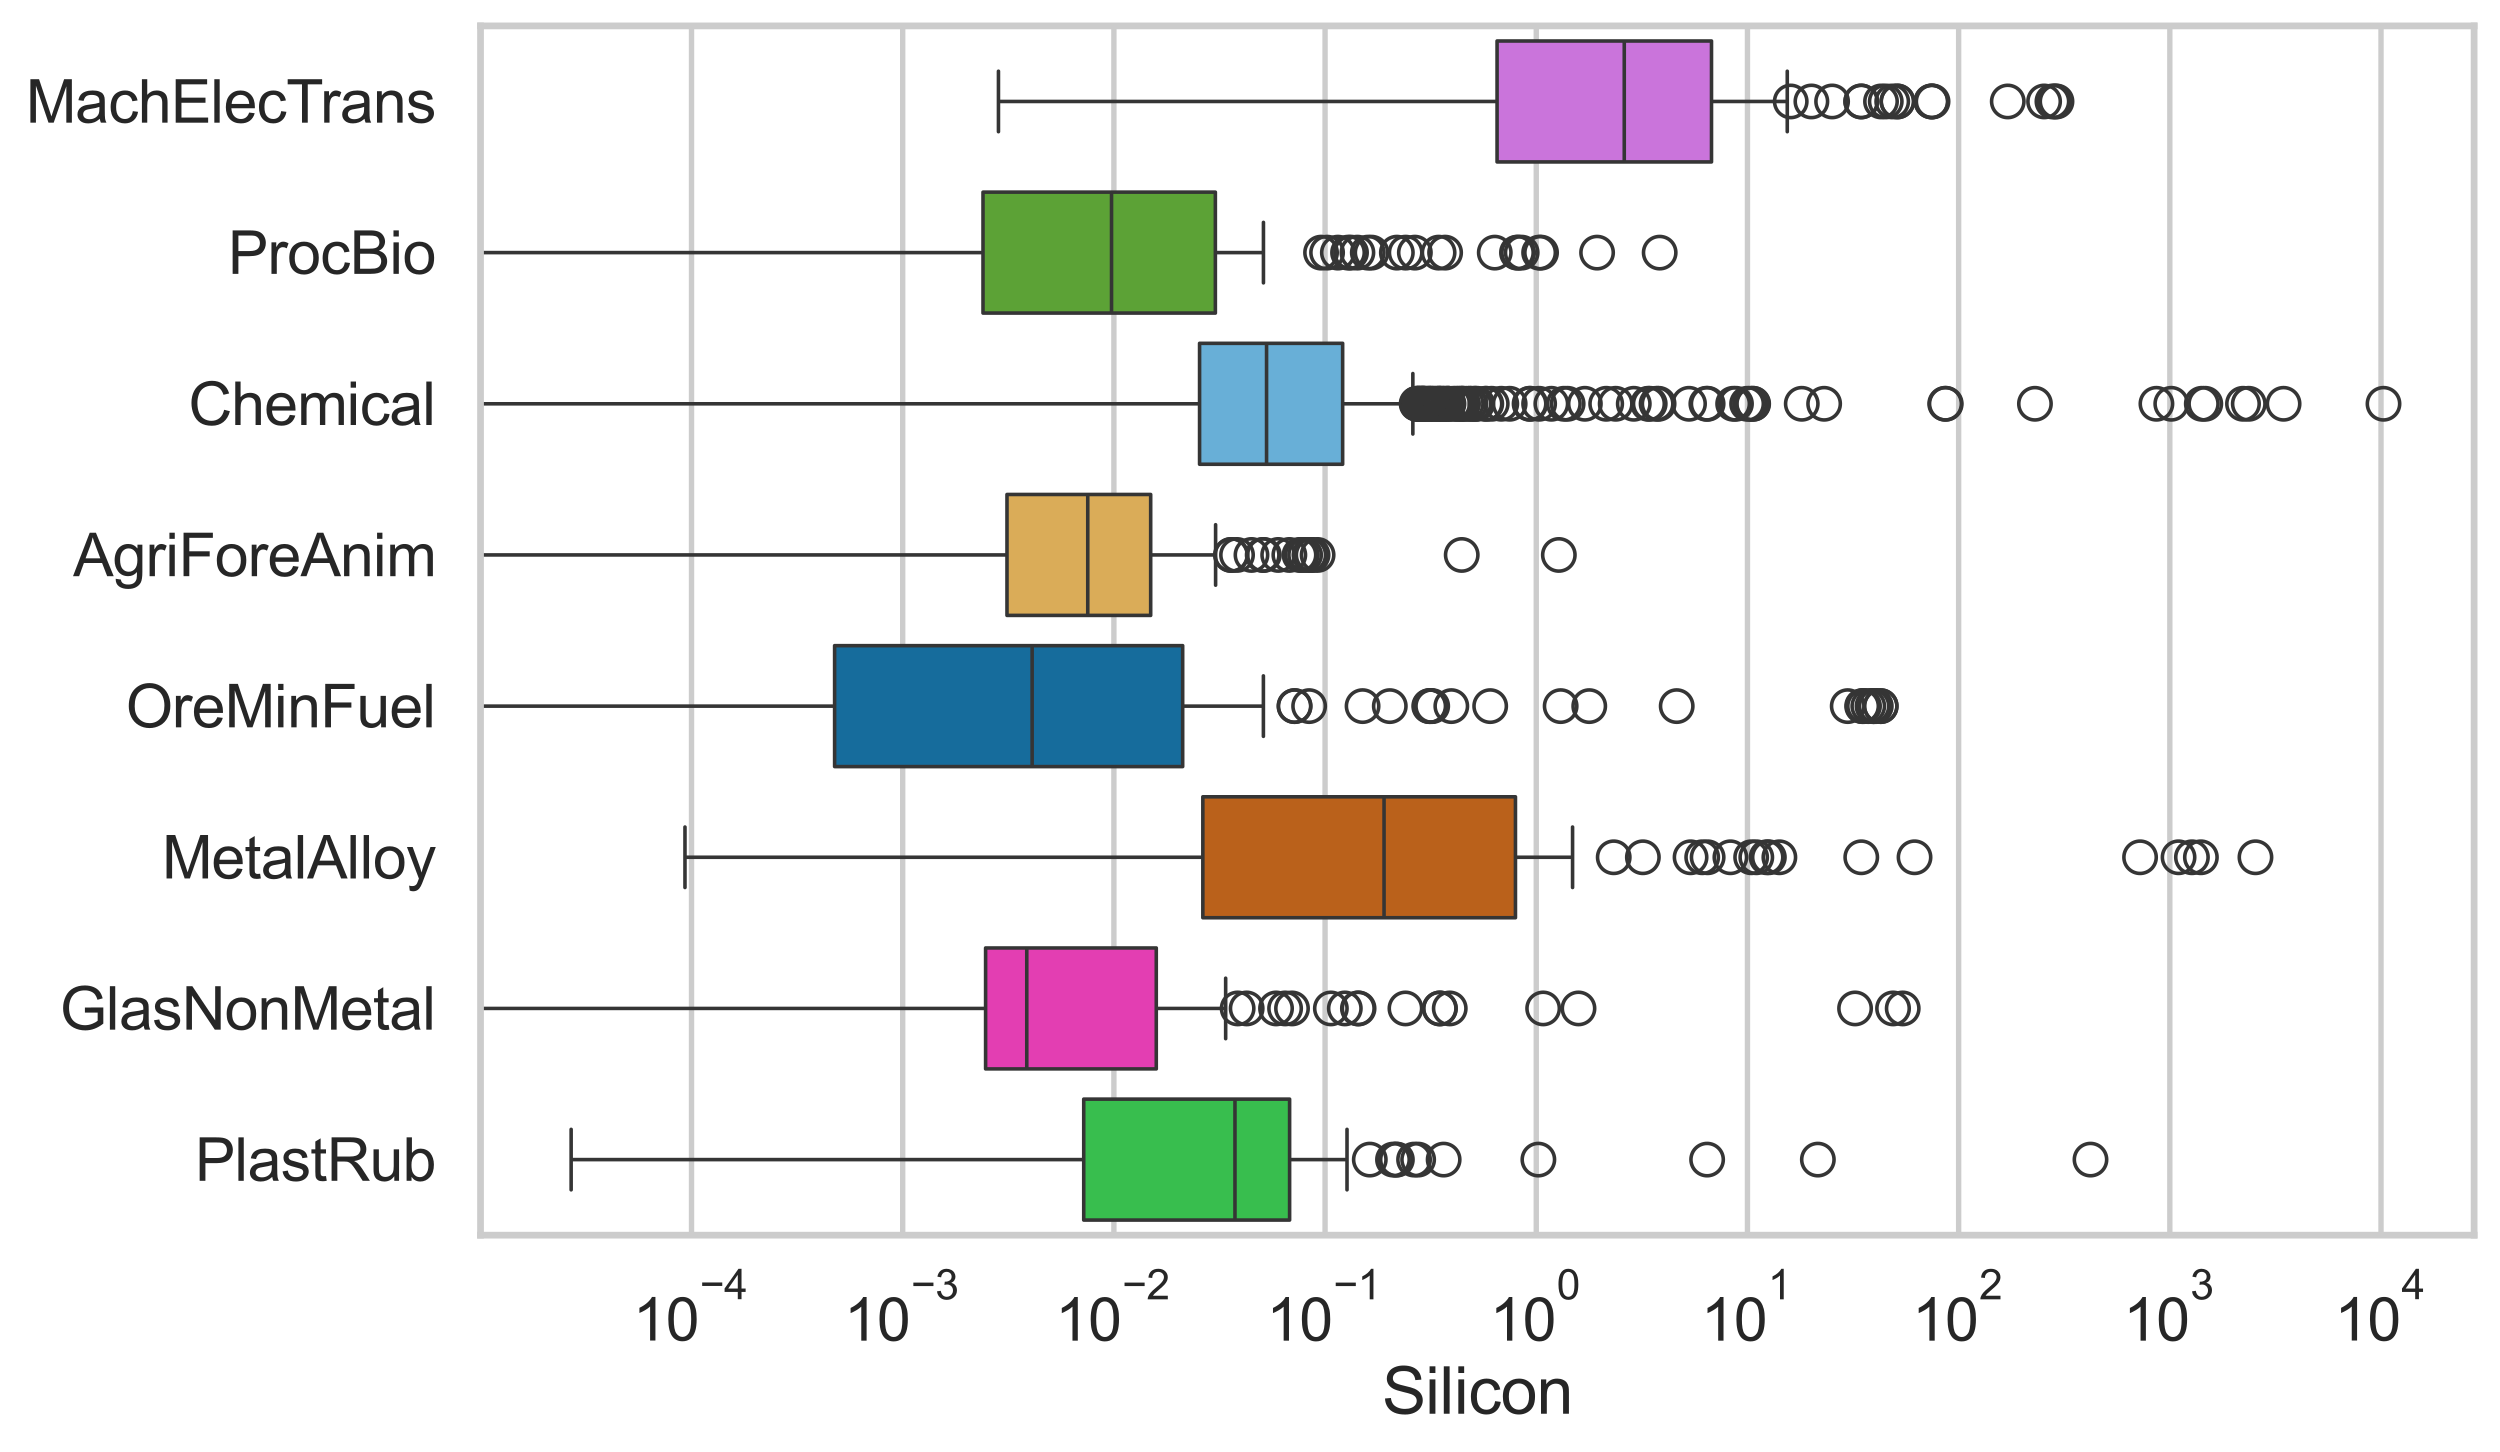 <?xml version="1.0" encoding="utf-8" standalone="no"?>
<!DOCTYPE svg PUBLIC "-//W3C//DTD SVG 1.1//EN"
  "http://www.w3.org/Graphics/SVG/1.1/DTD/svg11.dtd">
<svg xmlns:xlink="http://www.w3.org/1999/xlink" width="695.577pt" height="404.121pt" viewBox="0 0 695.577 404.121" xmlns="http://www.w3.org/2000/svg" version="1.1">
 <defs>
  <style type="text/css">*{stroke-linejoin: round; stroke-linecap: butt}</style>
 </defs>
 <g id="figure_1">
  <g id="patch_1">
   <path d="M 0 404.121 
L 695.577 404.121 
L 695.577 0 
L 0 0 
z
" style="fill: #ffffff"/>
  </g>
  <g id="axes_1">
   <g id="patch_2">
    <path d="M 133.697 343.665 
L 688.377 343.665 
L 688.377 7.2 
L 133.697 7.2 
z
" style="fill: #ffffff"/>
   </g>
   <g id="matplotlib.axis_1">
    <g id="xtick_1">
     <g id="line2d_1">
      <path d="M 192.402 343.665 
L 192.402 7.2 
" clip-path="url(#p120f0a1844)" style="fill: none; stroke: #cccccc; stroke-width: 1.5; stroke-linecap: round"/>
     </g>
     <g id="text_1">
      <!-- $\mathdefault{10^{-4}}$ -->
      <g style="fill: #262626" transform="translate(176.067 373.015) scale(0.165 -0.165)">
       <defs>
        <path id="ArialMT-31" d="M 2384 0 
L 1822 0 
L 1822 3584 
Q 1619 3391 1289 3197 
Q 959 3003 697 2906 
L 697 3450 
Q 1169 3672 1522 3987 
Q 1875 4303 2022 4600 
L 2384 4600 
L 2384 0 
z
" transform="scale(0.016)"/>
        <path id="ArialMT-30" d="M 266 2259 
Q 266 3072 433 3567 
Q 600 4063 929 4331 
Q 1259 4600 1759 4600 
Q 2128 4600 2406 4451 
Q 2684 4303 2865 4023 
Q 3047 3744 3150 3342 
Q 3253 2941 3253 2259 
Q 3253 1453 3087 958 
Q 2922 463 2592 192 
Q 2263 -78 1759 -78 
Q 1097 -78 719 397 
Q 266 969 266 2259 
z
M 844 2259 
Q 844 1131 1108 757 
Q 1372 384 1759 384 
Q 2147 384 2411 759 
Q 2675 1134 2675 2259 
Q 2675 3391 2411 3762 
Q 2147 4134 1753 4134 
Q 1366 4134 1134 3806 
Q 844 3388 844 2259 
z
" transform="scale(0.016)"/>
        <path id="ArialMT-2212" d="M 3381 1997 
L 356 1997 
L 356 2522 
L 3381 2522 
L 3381 1997 
z
" transform="scale(0.016)"/>
        <path id="ArialMT-34" d="M 2069 0 
L 2069 1097 
L 81 1097 
L 81 1613 
L 2172 4581 
L 2631 4581 
L 2631 1613 
L 3250 1613 
L 3250 1097 
L 2631 1097 
L 2631 0 
L 2069 0 
z
M 2069 1613 
L 2069 3678 
L 634 1613 
L 2069 1613 
z
" transform="scale(0.016)"/>
       </defs>
       <use xlink:href="#ArialMT-31" transform="translate(0 0.202)"/>
       <use xlink:href="#ArialMT-30" transform="translate(55.615 0.202)"/>
       <use xlink:href="#ArialMT-2212" transform="translate(112.973 69.895) scale(0.7)"/>
       <use xlink:href="#ArialMT-34" transform="translate(153.852 69.895) scale(0.7)"/>
      </g>
     </g>
    </g>
    <g id="xtick_2">
     <g id="line2d_2">
      <path d="M 251.16 343.665 
L 251.16 7.2 
" clip-path="url(#p120f0a1844)" style="fill: none; stroke: #cccccc; stroke-width: 1.5; stroke-linecap: round"/>
     </g>
     <g id="text_2">
      <!-- $\mathdefault{10^{-3}}$ -->
      <g style="fill: #262626" transform="translate(234.825 373.18) scale(0.165 -0.165)">
       <defs>
        <path id="ArialMT-33" d="M 269 1209 
L 831 1284 
Q 928 806 1161 595 
Q 1394 384 1728 384 
Q 2125 384 2398 659 
Q 2672 934 2672 1341 
Q 2672 1728 2419 1979 
Q 2166 2231 1775 2231 
Q 1616 2231 1378 2169 
L 1441 2663 
Q 1497 2656 1531 2656 
Q 1891 2656 2178 2843 
Q 2466 3031 2466 3422 
Q 2466 3731 2256 3934 
Q 2047 4138 1716 4138 
Q 1388 4138 1169 3931 
Q 950 3725 888 3313 
L 325 3413 
Q 428 3978 793 4289 
Q 1159 4600 1703 4600 
Q 2078 4600 2393 4439 
Q 2709 4278 2876 4000 
Q 3044 3722 3044 3409 
Q 3044 3113 2884 2869 
Q 2725 2625 2413 2481 
Q 2819 2388 3044 2092 
Q 3269 1797 3269 1353 
Q 3269 753 2831 336 
Q 2394 -81 1725 -81 
Q 1122 -81 723 278 
Q 325 638 269 1209 
z
" transform="scale(0.016)"/>
       </defs>
       <use xlink:href="#ArialMT-31" transform="translate(0 0.994)"/>
       <use xlink:href="#ArialMT-30" transform="translate(55.615 0.994)"/>
       <use xlink:href="#ArialMT-2212" transform="translate(112.973 70.688) scale(0.7)"/>
       <use xlink:href="#ArialMT-33" transform="translate(153.852 70.688) scale(0.7)"/>
      </g>
     </g>
    </g>
    <g id="xtick_3">
     <g id="line2d_3">
      <path d="M 309.919 343.665 
L 309.919 7.2 
" clip-path="url(#p120f0a1844)" style="fill: none; stroke: #cccccc; stroke-width: 1.5; stroke-linecap: round"/>
     </g>
     <g id="text_3">
      <!-- $\mathdefault{10^{-2}}$ -->
      <g style="fill: #262626" transform="translate(293.584 373.18) scale(0.165 -0.165)">
       <defs>
        <path id="ArialMT-32" d="M 3222 541 
L 3222 0 
L 194 0 
Q 188 203 259 391 
Q 375 700 629 1000 
Q 884 1300 1366 1694 
Q 2113 2306 2375 2664 
Q 2638 3022 2638 3341 
Q 2638 3675 2398 3904 
Q 2159 4134 1775 4134 
Q 1369 4134 1125 3890 
Q 881 3647 878 3216 
L 300 3275 
Q 359 3922 746 4261 
Q 1134 4600 1788 4600 
Q 2447 4600 2831 4234 
Q 3216 3869 3216 3328 
Q 3216 3053 3103 2787 
Q 2991 2522 2730 2228 
Q 2469 1934 1863 1422 
Q 1356 997 1212 845 
Q 1069 694 975 541 
L 3222 541 
z
" transform="scale(0.016)"/>
       </defs>
       <use xlink:href="#ArialMT-31" transform="translate(0 0.994)"/>
       <use xlink:href="#ArialMT-30" transform="translate(55.615 0.994)"/>
       <use xlink:href="#ArialMT-2212" transform="translate(112.973 70.688) scale(0.7)"/>
       <use xlink:href="#ArialMT-32" transform="translate(153.852 70.688) scale(0.7)"/>
      </g>
     </g>
    </g>
    <g id="xtick_4">
     <g id="line2d_4">
      <path d="M 368.677 343.665 
L 368.677 7.2 
" clip-path="url(#p120f0a1844)" style="fill: none; stroke: #cccccc; stroke-width: 1.5; stroke-linecap: round"/>
     </g>
     <g id="text_4">
      <!-- $\mathdefault{10^{-1}}$ -->
      <g style="fill: #262626" transform="translate(352.342 373.18) scale(0.165 -0.165)">
       <use xlink:href="#ArialMT-31" transform="translate(0 0.994)"/>
       <use xlink:href="#ArialMT-30" transform="translate(55.615 0.994)"/>
       <use xlink:href="#ArialMT-2212" transform="translate(112.973 70.688) scale(0.7)"/>
       <use xlink:href="#ArialMT-31" transform="translate(153.852 70.688) scale(0.7)"/>
      </g>
     </g>
    </g>
    <g id="xtick_5">
     <g id="line2d_5">
      <path d="M 427.436 343.665 
L 427.436 7.2 
" clip-path="url(#p120f0a1844)" style="fill: none; stroke: #cccccc; stroke-width: 1.5; stroke-linecap: round"/>
     </g>
     <g id="text_5">
      <!-- $\mathdefault{10^{0}}$ -->
      <g style="fill: #262626" transform="translate(414.484 373.18) scale(0.165 -0.165)">
       <use xlink:href="#ArialMT-31" transform="translate(0 0.994)"/>
       <use xlink:href="#ArialMT-30" transform="translate(55.615 0.994)"/>
       <use xlink:href="#ArialMT-30" transform="translate(112.973 70.688) scale(0.7)"/>
      </g>
     </g>
    </g>
    <g id="xtick_6">
     <g id="line2d_6">
      <path d="M 486.195 343.665 
L 486.195 7.2 
" clip-path="url(#p120f0a1844)" style="fill: none; stroke: #cccccc; stroke-width: 1.5; stroke-linecap: round"/>
     </g>
     <g id="text_6">
      <!-- $\mathdefault{10^{1}}$ -->
      <g style="fill: #262626" transform="translate(473.242 373.18) scale(0.165 -0.165)">
       <use xlink:href="#ArialMT-31" transform="translate(0 0.994)"/>
       <use xlink:href="#ArialMT-30" transform="translate(55.615 0.994)"/>
       <use xlink:href="#ArialMT-31" transform="translate(112.973 70.688) scale(0.7)"/>
      </g>
     </g>
    </g>
    <g id="xtick_7">
     <g id="line2d_7">
      <path d="M 544.953 343.665 
L 544.953 7.2 
" clip-path="url(#p120f0a1844)" style="fill: none; stroke: #cccccc; stroke-width: 1.5; stroke-linecap: round"/>
     </g>
     <g id="text_7">
      <!-- $\mathdefault{10^{2}}$ -->
      <g style="fill: #262626" transform="translate(532.001 373.18) scale(0.165 -0.165)">
       <use xlink:href="#ArialMT-31" transform="translate(0 0.994)"/>
       <use xlink:href="#ArialMT-30" transform="translate(55.615 0.994)"/>
       <use xlink:href="#ArialMT-32" transform="translate(112.973 70.688) scale(0.7)"/>
      </g>
     </g>
    </g>
    <g id="xtick_8">
     <g id="line2d_8">
      <path d="M 603.712 343.665 
L 603.712 7.2 
" clip-path="url(#p120f0a1844)" style="fill: none; stroke: #cccccc; stroke-width: 1.5; stroke-linecap: round"/>
     </g>
     <g id="text_8">
      <!-- $\mathdefault{10^{3}}$ -->
      <g style="fill: #262626" transform="translate(590.759 373.18) scale(0.165 -0.165)">
       <use xlink:href="#ArialMT-31" transform="translate(0 0.994)"/>
       <use xlink:href="#ArialMT-30" transform="translate(55.615 0.994)"/>
       <use xlink:href="#ArialMT-33" transform="translate(112.973 70.688) scale(0.7)"/>
      </g>
     </g>
    </g>
    <g id="xtick_9">
     <g id="line2d_9">
      <path d="M 662.47 343.665 
L 662.47 7.2 
" clip-path="url(#p120f0a1844)" style="fill: none; stroke: #cccccc; stroke-width: 1.5; stroke-linecap: round"/>
     </g>
     <g id="text_9">
      <!-- $\mathdefault{10^{4}}$ -->
      <g style="fill: #262626" transform="translate(649.518 373.015) scale(0.165 -0.165)">
       <use xlink:href="#ArialMT-31" transform="translate(0 0.202)"/>
       <use xlink:href="#ArialMT-30" transform="translate(55.615 0.202)"/>
       <use xlink:href="#ArialMT-34" transform="translate(112.973 69.895) scale(0.7)"/>
      </g>
     </g>
    </g>
    <g id="xtick_10"/>
    <g id="xtick_11"/>
    <g id="xtick_12"/>
    <g id="xtick_13"/>
    <g id="xtick_14"/>
    <g id="xtick_15"/>
    <g id="xtick_16"/>
    <g id="xtick_17"/>
    <g id="xtick_18"/>
    <g id="xtick_19"/>
    <g id="xtick_20"/>
    <g id="xtick_21"/>
    <g id="xtick_22"/>
    <g id="xtick_23"/>
    <g id="xtick_24"/>
    <g id="xtick_25"/>
    <g id="xtick_26"/>
    <g id="xtick_27"/>
    <g id="xtick_28"/>
    <g id="xtick_29"/>
    <g id="xtick_30"/>
    <g id="xtick_31"/>
    <g id="xtick_32"/>
    <g id="xtick_33"/>
    <g id="xtick_34"/>
    <g id="xtick_35"/>
    <g id="xtick_36"/>
    <g id="xtick_37"/>
    <g id="xtick_38"/>
    <g id="xtick_39"/>
    <g id="xtick_40"/>
    <g id="xtick_41"/>
    <g id="xtick_42"/>
    <g id="xtick_43"/>
    <g id="xtick_44"/>
    <g id="xtick_45"/>
    <g id="xtick_46"/>
    <g id="xtick_47"/>
    <g id="xtick_48"/>
    <g id="xtick_49"/>
    <g id="xtick_50"/>
    <g id="xtick_51"/>
    <g id="xtick_52"/>
    <g id="xtick_53"/>
    <g id="xtick_54"/>
    <g id="xtick_55"/>
    <g id="xtick_56"/>
    <g id="xtick_57"/>
    <g id="xtick_58"/>
    <g id="xtick_59"/>
    <g id="xtick_60"/>
    <g id="xtick_61"/>
    <g id="xtick_62"/>
    <g id="xtick_63"/>
    <g id="xtick_64"/>
    <g id="xtick_65"/>
    <g id="xtick_66"/>
    <g id="xtick_67"/>
    <g id="xtick_68"/>
    <g id="xtick_69"/>
    <g id="xtick_70"/>
    <g id="xtick_71"/>
    <g id="xtick_72"/>
    <g id="xtick_73"/>
    <g id="xtick_74"/>
    <g id="xtick_75"/>
    <g id="xtick_76"/>
    <g id="xtick_77"/>
    <g id="xtick_78"/>
    <g id="xtick_79"/>
    <g id="xtick_80"/>
    <g id="xtick_81"/>
    <g id="xtick_82"/>
    <g id="text_10">
     <!-- Silicon -->
     <g style="fill: #262626" transform="translate(384.525 393.344) scale(0.18 -0.18)">
      <defs>
       <path id="ArialMT-53" d="M 288 1472 
L 859 1522 
Q 900 1178 1048 958 
Q 1197 738 1509 602 
Q 1822 466 2213 466 
Q 2559 466 2825 569 
Q 3091 672 3220 851 
Q 3350 1031 3350 1244 
Q 3350 1459 3225 1620 
Q 3100 1781 2813 1891 
Q 2628 1963 1997 2114 
Q 1366 2266 1113 2400 
Q 784 2572 623 2826 
Q 463 3081 463 3397 
Q 463 3744 659 4045 
Q 856 4347 1234 4503 
Q 1613 4659 2075 4659 
Q 2584 4659 2973 4495 
Q 3363 4331 3572 4012 
Q 3781 3694 3797 3291 
L 3216 3247 
Q 3169 3681 2898 3903 
Q 2628 4125 2100 4125 
Q 1550 4125 1298 3923 
Q 1047 3722 1047 3438 
Q 1047 3191 1225 3031 
Q 1400 2872 2139 2705 
Q 2878 2538 3153 2413 
Q 3553 2228 3743 1945 
Q 3934 1663 3934 1294 
Q 3934 928 3725 604 
Q 3516 281 3123 101 
Q 2731 -78 2241 -78 
Q 1619 -78 1198 103 
Q 778 284 539 648 
Q 300 1013 288 1472 
z
" transform="scale(0.016)"/>
       <path id="ArialMT-69" d="M 425 3934 
L 425 4581 
L 988 4581 
L 988 3934 
L 425 3934 
z
M 425 0 
L 425 3319 
L 988 3319 
L 988 0 
L 425 0 
z
" transform="scale(0.016)"/>
       <path id="ArialMT-6c" d="M 409 0 
L 409 4581 
L 972 4581 
L 972 0 
L 409 0 
z
" transform="scale(0.016)"/>
       <path id="ArialMT-63" d="M 2588 1216 
L 3141 1144 
Q 3050 572 2676 248 
Q 2303 -75 1759 -75 
Q 1078 -75 664 370 
Q 250 816 250 1647 
Q 250 2184 428 2587 
Q 606 2991 970 3192 
Q 1334 3394 1763 3394 
Q 2303 3394 2647 3120 
Q 2991 2847 3088 2344 
L 2541 2259 
Q 2463 2594 2264 2762 
Q 2066 2931 1784 2931 
Q 1359 2931 1093 2626 
Q 828 2322 828 1663 
Q 828 994 1084 691 
Q 1341 388 1753 388 
Q 2084 388 2306 591 
Q 2528 794 2588 1216 
z
" transform="scale(0.016)"/>
       <path id="ArialMT-6f" d="M 213 1659 
Q 213 2581 725 3025 
Q 1153 3394 1769 3394 
Q 2453 3394 2887 2945 
Q 3322 2497 3322 1706 
Q 3322 1066 3130 698 
Q 2938 331 2570 128 
Q 2203 -75 1769 -75 
Q 1072 -75 642 372 
Q 213 819 213 1659 
z
M 791 1659 
Q 791 1022 1069 705 
Q 1347 388 1769 388 
Q 2188 388 2466 706 
Q 2744 1025 2744 1678 
Q 2744 2294 2464 2611 
Q 2184 2928 1769 2928 
Q 1347 2928 1069 2612 
Q 791 2297 791 1659 
z
" transform="scale(0.016)"/>
       <path id="ArialMT-6e" d="M 422 0 
L 422 3319 
L 928 3319 
L 928 2847 
Q 1294 3394 1984 3394 
Q 2284 3394 2536 3286 
Q 2788 3178 2913 3003 
Q 3038 2828 3088 2588 
Q 3119 2431 3119 2041 
L 3119 0 
L 2556 0 
L 2556 2019 
Q 2556 2363 2490 2533 
Q 2425 2703 2258 2804 
Q 2091 2906 1866 2906 
Q 1506 2906 1245 2678 
Q 984 2450 984 1813 
L 984 0 
L 422 0 
z
" transform="scale(0.016)"/>
      </defs>
      <use xlink:href="#ArialMT-53"/>
      <use xlink:href="#ArialMT-69" transform="translate(66.699 0)"/>
      <use xlink:href="#ArialMT-6c" transform="translate(88.916 0)"/>
      <use xlink:href="#ArialMT-69" transform="translate(111.133 0)"/>
      <use xlink:href="#ArialMT-63" transform="translate(133.35 0)"/>
      <use xlink:href="#ArialMT-6f" transform="translate(183.35 0)"/>
      <use xlink:href="#ArialMT-6e" transform="translate(238.965 0)"/>
     </g>
    </g>
   </g>
   <g id="matplotlib.axis_2">
    <g id="ytick_1">
     <g id="text_11">
      <!-- MachElecTrans -->
      <g style="fill: #262626" transform="translate(7.2 34.134) scale(0.165 -0.165)">
       <defs>
        <path id="ArialMT-4d" d="M 475 0 
L 475 4581 
L 1388 4581 
L 2472 1338 
Q 2622 884 2691 659 
Q 2769 909 2934 1394 
L 4031 4581 
L 4847 4581 
L 4847 0 
L 4263 0 
L 4263 3834 
L 2931 0 
L 2384 0 
L 1059 3900 
L 1059 0 
L 475 0 
z
" transform="scale(0.016)"/>
        <path id="ArialMT-61" d="M 2588 409 
Q 2275 144 1986 34 
Q 1697 -75 1366 -75 
Q 819 -75 525 192 
Q 231 459 231 875 
Q 231 1119 342 1320 
Q 453 1522 633 1644 
Q 813 1766 1038 1828 
Q 1203 1872 1538 1913 
Q 2219 1994 2541 2106 
Q 2544 2222 2544 2253 
Q 2544 2597 2384 2738 
Q 2169 2928 1744 2928 
Q 1347 2928 1158 2789 
Q 969 2650 878 2297 
L 328 2372 
Q 403 2725 575 2942 
Q 747 3159 1072 3276 
Q 1397 3394 1825 3394 
Q 2250 3394 2515 3294 
Q 2781 3194 2906 3042 
Q 3031 2891 3081 2659 
Q 3109 2516 3109 2141 
L 3109 1391 
Q 3109 606 3145 398 
Q 3181 191 3288 0 
L 2700 0 
Q 2613 175 2588 409 
z
M 2541 1666 
Q 2234 1541 1622 1453 
Q 1275 1403 1131 1340 
Q 988 1278 909 1158 
Q 831 1038 831 891 
Q 831 666 1001 516 
Q 1172 366 1500 366 
Q 1825 366 2078 508 
Q 2331 650 2450 897 
Q 2541 1088 2541 1459 
L 2541 1666 
z
" transform="scale(0.016)"/>
        <path id="ArialMT-68" d="M 422 0 
L 422 4581 
L 984 4581 
L 984 2938 
Q 1378 3394 1978 3394 
Q 2347 3394 2619 3248 
Q 2891 3103 3008 2847 
Q 3125 2591 3125 2103 
L 3125 0 
L 2563 0 
L 2563 2103 
Q 2563 2525 2380 2717 
Q 2197 2909 1863 2909 
Q 1613 2909 1392 2779 
Q 1172 2650 1078 2428 
Q 984 2206 984 1816 
L 984 0 
L 422 0 
z
" transform="scale(0.016)"/>
        <path id="ArialMT-45" d="M 506 0 
L 506 4581 
L 3819 4581 
L 3819 4041 
L 1113 4041 
L 1113 2638 
L 3647 2638 
L 3647 2100 
L 1113 2100 
L 1113 541 
L 3925 541 
L 3925 0 
L 506 0 
z
" transform="scale(0.016)"/>
        <path id="ArialMT-65" d="M 2694 1069 
L 3275 997 
Q 3138 488 2766 206 
Q 2394 -75 1816 -75 
Q 1088 -75 661 373 
Q 234 822 234 1631 
Q 234 2469 665 2931 
Q 1097 3394 1784 3394 
Q 2450 3394 2872 2941 
Q 3294 2488 3294 1666 
Q 3294 1616 3291 1516 
L 816 1516 
Q 847 969 1125 678 
Q 1403 388 1819 388 
Q 2128 388 2347 550 
Q 2566 713 2694 1069 
z
M 847 1978 
L 2700 1978 
Q 2663 2397 2488 2606 
Q 2219 2931 1791 2931 
Q 1403 2931 1139 2672 
Q 875 2413 847 1978 
z
" transform="scale(0.016)"/>
        <path id="ArialMT-54" d="M 1659 0 
L 1659 4041 
L 150 4041 
L 150 4581 
L 3781 4581 
L 3781 4041 
L 2266 4041 
L 2266 0 
L 1659 0 
z
" transform="scale(0.016)"/>
        <path id="ArialMT-72" d="M 416 0 
L 416 3319 
L 922 3319 
L 922 2816 
Q 1116 3169 1280 3281 
Q 1444 3394 1641 3394 
Q 1925 3394 2219 3213 
L 2025 2691 
Q 1819 2813 1613 2813 
Q 1428 2813 1281 2702 
Q 1134 2591 1072 2394 
Q 978 2094 978 1738 
L 978 0 
L 416 0 
z
" transform="scale(0.016)"/>
        <path id="ArialMT-73" d="M 197 991 
L 753 1078 
Q 800 744 1014 566 
Q 1228 388 1613 388 
Q 2000 388 2187 545 
Q 2375 703 2375 916 
Q 2375 1106 2209 1216 
Q 2094 1291 1634 1406 
Q 1016 1563 777 1677 
Q 538 1791 414 1992 
Q 291 2194 291 2438 
Q 291 2659 392 2848 
Q 494 3038 669 3163 
Q 800 3259 1026 3326 
Q 1253 3394 1513 3394 
Q 1903 3394 2198 3281 
Q 2494 3169 2634 2976 
Q 2775 2784 2828 2463 
L 2278 2388 
Q 2241 2644 2061 2787 
Q 1881 2931 1553 2931 
Q 1166 2931 1000 2803 
Q 834 2675 834 2503 
Q 834 2394 903 2306 
Q 972 2216 1119 2156 
Q 1203 2125 1616 2013 
Q 2213 1853 2448 1751 
Q 2684 1650 2818 1456 
Q 2953 1263 2953 975 
Q 2953 694 2789 445 
Q 2625 197 2315 61 
Q 2006 -75 1616 -75 
Q 969 -75 630 194 
Q 291 463 197 991 
z
" transform="scale(0.016)"/>
       </defs>
       <use xlink:href="#ArialMT-4d"/>
       <use xlink:href="#ArialMT-61" transform="translate(83.301 0)"/>
       <use xlink:href="#ArialMT-63" transform="translate(138.916 0)"/>
       <use xlink:href="#ArialMT-68" transform="translate(188.916 0)"/>
       <use xlink:href="#ArialMT-45" transform="translate(244.531 0)"/>
       <use xlink:href="#ArialMT-6c" transform="translate(311.23 0)"/>
       <use xlink:href="#ArialMT-65" transform="translate(333.447 0)"/>
       <use xlink:href="#ArialMT-63" transform="translate(389.062 0)"/>
       <use xlink:href="#ArialMT-54" transform="translate(439.062 0)"/>
       <use xlink:href="#ArialMT-72" transform="translate(496.396 0)"/>
       <use xlink:href="#ArialMT-61" transform="translate(529.697 0)"/>
       <use xlink:href="#ArialMT-6e" transform="translate(585.312 0)"/>
       <use xlink:href="#ArialMT-73" transform="translate(640.928 0)"/>
      </g>
     </g>
    </g>
    <g id="ytick_2">
     <g id="text_12">
      <!-- ProcBio -->
      <g style="fill: #262626" transform="translate(63.424 76.192) scale(0.165 -0.165)">
       <defs>
        <path id="ArialMT-50" d="M 494 0 
L 494 4581 
L 2222 4581 
Q 2678 4581 2919 4538 
Q 3256 4481 3484 4323 
Q 3713 4166 3852 3881 
Q 3991 3597 3991 3256 
Q 3991 2672 3619 2267 
Q 3247 1863 2275 1863 
L 1100 1863 
L 1100 0 
L 494 0 
z
M 1100 2403 
L 2284 2403 
Q 2872 2403 3119 2622 
Q 3366 2841 3366 3238 
Q 3366 3525 3220 3729 
Q 3075 3934 2838 4000 
Q 2684 4041 2272 4041 
L 1100 4041 
L 1100 2403 
z
" transform="scale(0.016)"/>
        <path id="ArialMT-42" d="M 469 0 
L 469 4581 
L 2188 4581 
Q 2713 4581 3030 4442 
Q 3347 4303 3526 4014 
Q 3706 3725 3706 3409 
Q 3706 3116 3547 2856 
Q 3388 2597 3066 2438 
Q 3481 2316 3704 2022 
Q 3928 1728 3928 1328 
Q 3928 1006 3792 729 
Q 3656 453 3456 303 
Q 3256 153 2954 76 
Q 2653 0 2216 0 
L 469 0 
z
M 1075 2656 
L 2066 2656 
Q 2469 2656 2644 2709 
Q 2875 2778 2992 2937 
Q 3109 3097 3109 3338 
Q 3109 3566 3000 3739 
Q 2891 3913 2687 3977 
Q 2484 4041 1991 4041 
L 1075 4041 
L 1075 2656 
z
M 1075 541 
L 2216 541 
Q 2509 541 2628 563 
Q 2838 600 2978 687 
Q 3119 775 3209 942 
Q 3300 1109 3300 1328 
Q 3300 1584 3169 1773 
Q 3038 1963 2805 2039 
Q 2572 2116 2134 2116 
L 1075 2116 
L 1075 541 
z
" transform="scale(0.016)"/>
       </defs>
       <use xlink:href="#ArialMT-50"/>
       <use xlink:href="#ArialMT-72" transform="translate(66.699 0)"/>
       <use xlink:href="#ArialMT-6f" transform="translate(100 0)"/>
       <use xlink:href="#ArialMT-63" transform="translate(155.615 0)"/>
       <use xlink:href="#ArialMT-42" transform="translate(205.615 0)"/>
       <use xlink:href="#ArialMT-69" transform="translate(272.314 0)"/>
       <use xlink:href="#ArialMT-6f" transform="translate(294.531 0)"/>
      </g>
     </g>
    </g>
    <g id="ytick_3">
     <g id="text_13">
      <!-- Chemical -->
      <g style="fill: #262626" transform="translate(52.428 118.25) scale(0.165 -0.165)">
       <defs>
        <path id="ArialMT-43" d="M 3763 1606 
L 4369 1453 
Q 4178 706 3683 314 
Q 3188 -78 2472 -78 
Q 1731 -78 1267 223 
Q 803 525 561 1097 
Q 319 1669 319 2325 
Q 319 3041 592 3573 
Q 866 4106 1370 4382 
Q 1875 4659 2481 4659 
Q 3169 4659 3637 4309 
Q 4106 3959 4291 3325 
L 3694 3184 
Q 3534 3684 3231 3912 
Q 2928 4141 2469 4141 
Q 1941 4141 1586 3887 
Q 1231 3634 1087 3207 
Q 944 2781 944 2328 
Q 944 1744 1114 1308 
Q 1284 872 1643 656 
Q 2003 441 2422 441 
Q 2931 441 3284 734 
Q 3638 1028 3763 1606 
z
" transform="scale(0.016)"/>
        <path id="ArialMT-6d" d="M 422 0 
L 422 3319 
L 925 3319 
L 925 2853 
Q 1081 3097 1340 3245 
Q 1600 3394 1931 3394 
Q 2300 3394 2536 3241 
Q 2772 3088 2869 2813 
Q 3263 3394 3894 3394 
Q 4388 3394 4653 3120 
Q 4919 2847 4919 2278 
L 4919 0 
L 4359 0 
L 4359 2091 
Q 4359 2428 4304 2576 
Q 4250 2725 4106 2815 
Q 3963 2906 3769 2906 
Q 3419 2906 3187 2673 
Q 2956 2441 2956 1928 
L 2956 0 
L 2394 0 
L 2394 2156 
Q 2394 2531 2256 2718 
Q 2119 2906 1806 2906 
Q 1569 2906 1367 2781 
Q 1166 2656 1075 2415 
Q 984 2175 984 1722 
L 984 0 
L 422 0 
z
" transform="scale(0.016)"/>
       </defs>
       <use xlink:href="#ArialMT-43"/>
       <use xlink:href="#ArialMT-68" transform="translate(72.217 0)"/>
       <use xlink:href="#ArialMT-65" transform="translate(127.832 0)"/>
       <use xlink:href="#ArialMT-6d" transform="translate(183.447 0)"/>
       <use xlink:href="#ArialMT-69" transform="translate(266.748 0)"/>
       <use xlink:href="#ArialMT-63" transform="translate(288.965 0)"/>
       <use xlink:href="#ArialMT-61" transform="translate(338.965 0)"/>
       <use xlink:href="#ArialMT-6c" transform="translate(394.58 0)"/>
      </g>
     </g>
    </g>
    <g id="ytick_4">
     <g id="text_14">
      <!-- AgriForeAnim -->
      <g style="fill: #262626" transform="translate(20.341 160.308) scale(0.165 -0.165)">
       <defs>
        <path id="ArialMT-41" d="M -9 0 
L 1750 4581 
L 2403 4581 
L 4278 0 
L 3588 0 
L 3053 1388 
L 1138 1388 
L 634 0 
L -9 0 
z
M 1313 1881 
L 2866 1881 
L 2388 3150 
Q 2169 3728 2063 4100 
Q 1975 3659 1816 3225 
L 1313 1881 
z
" transform="scale(0.016)"/>
        <path id="ArialMT-67" d="M 319 -275 
L 866 -356 
Q 900 -609 1056 -725 
Q 1266 -881 1628 -881 
Q 2019 -881 2231 -725 
Q 2444 -569 2519 -288 
Q 2563 -116 2559 434 
Q 2191 0 1641 0 
Q 956 0 581 494 
Q 206 988 206 1678 
Q 206 2153 378 2554 
Q 550 2956 876 3175 
Q 1203 3394 1644 3394 
Q 2231 3394 2613 2919 
L 2613 3319 
L 3131 3319 
L 3131 450 
Q 3131 -325 2973 -648 
Q 2816 -972 2473 -1159 
Q 2131 -1347 1631 -1347 
Q 1038 -1347 672 -1080 
Q 306 -813 319 -275 
z
M 784 1719 
Q 784 1066 1043 766 
Q 1303 466 1694 466 
Q 2081 466 2343 764 
Q 2606 1063 2606 1700 
Q 2606 2309 2336 2618 
Q 2066 2928 1684 2928 
Q 1309 2928 1046 2623 
Q 784 2319 784 1719 
z
" transform="scale(0.016)"/>
        <path id="ArialMT-46" d="M 525 0 
L 525 4581 
L 3616 4581 
L 3616 4041 
L 1131 4041 
L 1131 2622 
L 3281 2622 
L 3281 2081 
L 1131 2081 
L 1131 0 
L 525 0 
z
" transform="scale(0.016)"/>
       </defs>
       <use xlink:href="#ArialMT-41"/>
       <use xlink:href="#ArialMT-67" transform="translate(66.699 0)"/>
       <use xlink:href="#ArialMT-72" transform="translate(122.314 0)"/>
       <use xlink:href="#ArialMT-69" transform="translate(155.615 0)"/>
       <use xlink:href="#ArialMT-46" transform="translate(177.832 0)"/>
       <use xlink:href="#ArialMT-6f" transform="translate(238.916 0)"/>
       <use xlink:href="#ArialMT-72" transform="translate(294.531 0)"/>
       <use xlink:href="#ArialMT-65" transform="translate(327.832 0)"/>
       <use xlink:href="#ArialMT-41" transform="translate(383.447 0)"/>
       <use xlink:href="#ArialMT-6e" transform="translate(450.146 0)"/>
       <use xlink:href="#ArialMT-69" transform="translate(505.762 0)"/>
       <use xlink:href="#ArialMT-6d" transform="translate(527.979 0)"/>
      </g>
     </g>
    </g>
    <g id="ytick_5">
     <g id="text_15">
      <!-- OreMinFuel -->
      <g style="fill: #262626" transform="translate(35.013 202.366) scale(0.165 -0.165)">
       <defs>
        <path id="ArialMT-4f" d="M 309 2231 
Q 309 3372 921 4017 
Q 1534 4663 2503 4663 
Q 3138 4663 3647 4359 
Q 4156 4056 4423 3514 
Q 4691 2972 4691 2284 
Q 4691 1588 4409 1038 
Q 4128 488 3612 205 
Q 3097 -78 2500 -78 
Q 1853 -78 1343 234 
Q 834 547 571 1087 
Q 309 1628 309 2231 
z
M 934 2222 
Q 934 1394 1379 917 
Q 1825 441 2497 441 
Q 3181 441 3623 922 
Q 4066 1403 4066 2288 
Q 4066 2847 3877 3264 
Q 3688 3681 3323 3911 
Q 2959 4141 2506 4141 
Q 1863 4141 1398 3698 
Q 934 3256 934 2222 
z
" transform="scale(0.016)"/>
        <path id="ArialMT-75" d="M 2597 0 
L 2597 488 
Q 2209 -75 1544 -75 
Q 1250 -75 995 37 
Q 741 150 617 320 
Q 494 491 444 738 
Q 409 903 409 1263 
L 409 3319 
L 972 3319 
L 972 1478 
Q 972 1038 1006 884 
Q 1059 663 1231 536 
Q 1403 409 1656 409 
Q 1909 409 2131 539 
Q 2353 669 2445 892 
Q 2538 1116 2538 1541 
L 2538 3319 
L 3100 3319 
L 3100 0 
L 2597 0 
z
" transform="scale(0.016)"/>
       </defs>
       <use xlink:href="#ArialMT-4f"/>
       <use xlink:href="#ArialMT-72" transform="translate(77.783 0)"/>
       <use xlink:href="#ArialMT-65" transform="translate(111.084 0)"/>
       <use xlink:href="#ArialMT-4d" transform="translate(166.699 0)"/>
       <use xlink:href="#ArialMT-69" transform="translate(250 0)"/>
       <use xlink:href="#ArialMT-6e" transform="translate(272.217 0)"/>
       <use xlink:href="#ArialMT-46" transform="translate(327.832 0)"/>
       <use xlink:href="#ArialMT-75" transform="translate(388.916 0)"/>
       <use xlink:href="#ArialMT-65" transform="translate(444.531 0)"/>
       <use xlink:href="#ArialMT-6c" transform="translate(500.146 0)"/>
      </g>
     </g>
    </g>
    <g id="ytick_6">
     <g id="text_16">
      <!-- MetalAlloy -->
      <g style="fill: #262626" transform="translate(45.088 244.425) scale(0.165 -0.165)">
       <defs>
        <path id="ArialMT-74" d="M 1650 503 
L 1731 6 
Q 1494 -44 1306 -44 
Q 1000 -44 831 53 
Q 663 150 594 308 
Q 525 466 525 972 
L 525 2881 
L 113 2881 
L 113 3319 
L 525 3319 
L 525 4141 
L 1084 4478 
L 1084 3319 
L 1650 3319 
L 1650 2881 
L 1084 2881 
L 1084 941 
Q 1084 700 1114 631 
Q 1144 563 1211 522 
Q 1278 481 1403 481 
Q 1497 481 1650 503 
z
" transform="scale(0.016)"/>
        <path id="ArialMT-79" d="M 397 -1278 
L 334 -750 
Q 519 -800 656 -800 
Q 844 -800 956 -737 
Q 1069 -675 1141 -563 
Q 1194 -478 1313 -144 
Q 1328 -97 1363 -6 
L 103 3319 
L 709 3319 
L 1400 1397 
Q 1534 1031 1641 628 
Q 1738 1016 1872 1384 
L 2581 3319 
L 3144 3319 
L 1881 -56 
Q 1678 -603 1566 -809 
Q 1416 -1088 1222 -1217 
Q 1028 -1347 759 -1347 
Q 597 -1347 397 -1278 
z
" transform="scale(0.016)"/>
       </defs>
       <use xlink:href="#ArialMT-4d"/>
       <use xlink:href="#ArialMT-65" transform="translate(83.301 0)"/>
       <use xlink:href="#ArialMT-74" transform="translate(138.916 0)"/>
       <use xlink:href="#ArialMT-61" transform="translate(166.699 0)"/>
       <use xlink:href="#ArialMT-6c" transform="translate(222.314 0)"/>
       <use xlink:href="#ArialMT-41" transform="translate(244.531 0)"/>
       <use xlink:href="#ArialMT-6c" transform="translate(311.23 0)"/>
       <use xlink:href="#ArialMT-6c" transform="translate(333.447 0)"/>
       <use xlink:href="#ArialMT-6f" transform="translate(355.664 0)"/>
       <use xlink:href="#ArialMT-79" transform="translate(411.279 0)"/>
      </g>
     </g>
    </g>
    <g id="ytick_7">
     <g id="text_17">
      <!-- GlasNonMetal -->
      <g style="fill: #262626" transform="translate(16.659 286.483) scale(0.165 -0.165)">
       <defs>
        <path id="ArialMT-47" d="M 2638 1797 
L 2638 2334 
L 4578 2338 
L 4578 638 
Q 4131 281 3656 101 
Q 3181 -78 2681 -78 
Q 2006 -78 1454 211 
Q 903 500 622 1047 
Q 341 1594 341 2269 
Q 341 2938 620 3517 
Q 900 4097 1425 4378 
Q 1950 4659 2634 4659 
Q 3131 4659 3532 4498 
Q 3934 4338 4162 4050 
Q 4391 3763 4509 3300 
L 3963 3150 
Q 3859 3500 3706 3700 
Q 3553 3900 3268 4020 
Q 2984 4141 2638 4141 
Q 2222 4141 1919 4014 
Q 1616 3888 1430 3681 
Q 1244 3475 1141 3228 
Q 966 2803 966 2306 
Q 966 1694 1177 1281 
Q 1388 869 1791 669 
Q 2194 469 2647 469 
Q 3041 469 3416 620 
Q 3791 772 3984 944 
L 3984 1797 
L 2638 1797 
z
" transform="scale(0.016)"/>
        <path id="ArialMT-4e" d="M 488 0 
L 488 4581 
L 1109 4581 
L 3516 984 
L 3516 4581 
L 4097 4581 
L 4097 0 
L 3475 0 
L 1069 3600 
L 1069 0 
L 488 0 
z
" transform="scale(0.016)"/>
       </defs>
       <use xlink:href="#ArialMT-47"/>
       <use xlink:href="#ArialMT-6c" transform="translate(77.783 0)"/>
       <use xlink:href="#ArialMT-61" transform="translate(100 0)"/>
       <use xlink:href="#ArialMT-73" transform="translate(155.615 0)"/>
       <use xlink:href="#ArialMT-4e" transform="translate(205.615 0)"/>
       <use xlink:href="#ArialMT-6f" transform="translate(277.832 0)"/>
       <use xlink:href="#ArialMT-6e" transform="translate(333.447 0)"/>
       <use xlink:href="#ArialMT-4d" transform="translate(389.062 0)"/>
       <use xlink:href="#ArialMT-65" transform="translate(472.363 0)"/>
       <use xlink:href="#ArialMT-74" transform="translate(527.979 0)"/>
       <use xlink:href="#ArialMT-61" transform="translate(555.762 0)"/>
       <use xlink:href="#ArialMT-6c" transform="translate(611.377 0)"/>
      </g>
     </g>
    </g>
    <g id="ytick_8">
     <g id="text_18">
      <!-- PlastRub -->
      <g style="fill: #262626" transform="translate(54.248 328.541) scale(0.165 -0.165)">
       <defs>
        <path id="ArialMT-52" d="M 503 0 
L 503 4581 
L 2534 4581 
Q 3147 4581 3465 4457 
Q 3784 4334 3975 4021 
Q 4166 3709 4166 3331 
Q 4166 2844 3850 2509 
Q 3534 2175 2875 2084 
Q 3116 1969 3241 1856 
Q 3506 1613 3744 1247 
L 4541 0 
L 3778 0 
L 3172 953 
Q 2906 1366 2734 1584 
Q 2563 1803 2427 1890 
Q 2291 1978 2150 2013 
Q 2047 2034 1813 2034 
L 1109 2034 
L 1109 0 
L 503 0 
z
M 1109 2559 
L 2413 2559 
Q 2828 2559 3062 2645 
Q 3297 2731 3419 2920 
Q 3541 3109 3541 3331 
Q 3541 3656 3305 3865 
Q 3069 4075 2559 4075 
L 1109 4075 
L 1109 2559 
z
" transform="scale(0.016)"/>
        <path id="ArialMT-62" d="M 941 0 
L 419 0 
L 419 4581 
L 981 4581 
L 981 2947 
Q 1338 3394 1891 3394 
Q 2197 3394 2470 3270 
Q 2744 3147 2920 2923 
Q 3097 2700 3197 2384 
Q 3297 2069 3297 1709 
Q 3297 856 2875 390 
Q 2453 -75 1863 -75 
Q 1275 -75 941 416 
L 941 0 
z
M 934 1684 
Q 934 1088 1097 822 
Q 1363 388 1816 388 
Q 2184 388 2453 708 
Q 2722 1028 2722 1663 
Q 2722 2313 2464 2622 
Q 2206 2931 1841 2931 
Q 1472 2931 1203 2611 
Q 934 2291 934 1684 
z
" transform="scale(0.016)"/>
       </defs>
       <use xlink:href="#ArialMT-50"/>
       <use xlink:href="#ArialMT-6c" transform="translate(66.699 0)"/>
       <use xlink:href="#ArialMT-61" transform="translate(88.916 0)"/>
       <use xlink:href="#ArialMT-73" transform="translate(144.531 0)"/>
       <use xlink:href="#ArialMT-74" transform="translate(194.531 0)"/>
       <use xlink:href="#ArialMT-52" transform="translate(222.314 0)"/>
       <use xlink:href="#ArialMT-75" transform="translate(294.531 0)"/>
       <use xlink:href="#ArialMT-62" transform="translate(350.146 0)"/>
      </g>
     </g>
    </g>
   </g>
   <g id="patch_3">
    <path d="M 416.53 11.406 
L 416.53 45.052 
L 476.192 45.052 
L 476.192 11.406 
L 416.53 11.406 
z
" clip-path="url(#p120f0a1844)" style="fill: #ca74db; stroke: #353535; stroke-linejoin: miter"/>
   </g>
   <g id="line2d_10">
    <path d="M 416.53 28.229 
L 277.802 28.229 
" clip-path="url(#p120f0a1844)" style="fill: none; stroke: #353535"/>
   </g>
   <g id="line2d_11">
    <path d="M 476.192 28.229 
L 497.272 28.229 
" clip-path="url(#p120f0a1844)" style="fill: none; stroke: #353535"/>
   </g>
   <g id="line2d_12">
    <path d="M 277.802 19.817 
L 277.802 36.641 
" clip-path="url(#p120f0a1844)" style="fill: none; stroke: #353535; stroke-linecap: round"/>
   </g>
   <g id="line2d_13">
    <path d="M 497.272 19.817 
L 497.272 36.641 
" clip-path="url(#p120f0a1844)" style="fill: none; stroke: #353535; stroke-linecap: round"/>
   </g>
   <g id="line2d_14">
    <defs>
     <path id="med9e31f38b" d="M 0 4.5 
C 1.193 4.5 2.338 4.026 3.182 3.182 
C 4.026 2.338 4.5 1.193 4.5 0 
C 4.5 -1.193 4.026 -2.338 3.182 -3.182 
C 2.338 -4.026 1.193 -4.5 0 -4.5 
C -1.193 -4.5 -2.338 -4.026 -3.182 -3.182 
C -4.026 -2.338 -4.5 -1.193 -4.5 0 
C -4.5 1.193 -4.026 2.338 -3.182 3.182 
C -2.338 4.026 -1.193 4.5 0 4.5 
z
" style="stroke: #353535"/>
    </defs>
    <g clip-path="url(#p120f0a1844)">
     <use xlink:href="#med9e31f38b" x="498.23" y="28.229" style="fill-opacity: 0; stroke: #353535"/>
     <use xlink:href="#med9e31f38b" x="537.399" y="28.229" style="fill-opacity: 0; stroke: #353535"/>
     <use xlink:href="#med9e31f38b" x="568.733" y="28.229" style="fill-opacity: 0; stroke: #353535"/>
     <use xlink:href="#med9e31f38b" x="572.177" y="28.229" style="fill-opacity: 0; stroke: #353535"/>
     <use xlink:href="#med9e31f38b" x="523.355" y="28.229" style="fill-opacity: 0; stroke: #353535"/>
     <use xlink:href="#med9e31f38b" x="527.93" y="28.229" style="fill-opacity: 0; stroke: #353535"/>
     <use xlink:href="#med9e31f38b" x="526.473" y="28.229" style="fill-opacity: 0; stroke: #353535"/>
     <use xlink:href="#med9e31f38b" x="517.843" y="28.229" style="fill-opacity: 0; stroke: #353535"/>
     <use xlink:href="#med9e31f38b" x="517.855" y="28.229" style="fill-opacity: 0; stroke: #353535"/>
     <use xlink:href="#med9e31f38b" x="571.762" y="28.229" style="fill-opacity: 0; stroke: #353535"/>
     <use xlink:href="#med9e31f38b" x="509.745" y="28.229" style="fill-opacity: 0; stroke: #353535"/>
     <use xlink:href="#med9e31f38b" x="571.054" y="28.229" style="fill-opacity: 0; stroke: #353535"/>
     <use xlink:href="#med9e31f38b" x="537.389" y="28.229" style="fill-opacity: 0; stroke: #353535"/>
     <use xlink:href="#med9e31f38b" x="527.903" y="28.229" style="fill-opacity: 0; stroke: #353535"/>
     <use xlink:href="#med9e31f38b" x="558.62" y="28.229" style="fill-opacity: 0; stroke: #353535"/>
     <use xlink:href="#med9e31f38b" x="537.691" y="28.229" style="fill-opacity: 0; stroke: #353535"/>
     <use xlink:href="#med9e31f38b" x="503.986" y="28.229" style="fill-opacity: 0; stroke: #353535"/>
     <use xlink:href="#med9e31f38b" x="524.674" y="28.229" style="fill-opacity: 0; stroke: #353535"/>
    </g>
   </g>
   <g id="patch_4">
    <path d="M 273.503 53.464 
L 273.503 87.11 
L 338.152 87.11 
L 338.152 53.464 
L 273.503 53.464 
z
" clip-path="url(#p120f0a1844)" style="fill: #5ca236; stroke: #353535; stroke-linejoin: miter"/>
   </g>
   <g id="line2d_15">
    <path d="M 273.503 70.287 
L -1 70.287 
" clip-path="url(#p120f0a1844)" style="fill: none; stroke: #353535"/>
   </g>
   <g id="line2d_16">
    <path d="M 338.152 70.287 
L 351.53 70.287 
" clip-path="url(#p120f0a1844)" style="fill: none; stroke: #353535"/>
   </g>
   <g id="line2d_17">
    <path clip-path="url(#p120f0a1844)" style="fill: none; stroke: #353535; stroke-linecap: round"/>
   </g>
   <g id="line2d_18">
    <path d="M 351.53 61.875 
L 351.53 78.699 
" clip-path="url(#p120f0a1844)" style="fill: none; stroke: #353535; stroke-linecap: round"/>
   </g>
   <g id="line2d_19">
    <g clip-path="url(#p120f0a1844)">
     <use xlink:href="#med9e31f38b" x="372.233" y="70.287" style="fill-opacity: 0; stroke: #353535"/>
     <use xlink:href="#med9e31f38b" x="369.233" y="70.287" style="fill-opacity: 0; stroke: #353535"/>
     <use xlink:href="#med9e31f38b" x="461.773" y="70.287" style="fill-opacity: 0; stroke: #353535"/>
     <use xlink:href="#med9e31f38b" x="367.556" y="70.287" style="fill-opacity: 0; stroke: #353535"/>
     <use xlink:href="#med9e31f38b" x="377.676" y="70.287" style="fill-opacity: 0; stroke: #353535"/>
     <use xlink:href="#med9e31f38b" x="375.892" y="70.287" style="fill-opacity: 0; stroke: #353535"/>
     <use xlink:href="#med9e31f38b" x="422.072" y="70.287" style="fill-opacity: 0; stroke: #353535"/>
     <use xlink:href="#med9e31f38b" x="393.658" y="70.287" style="fill-opacity: 0; stroke: #353535"/>
     <use xlink:href="#med9e31f38b" x="428.237" y="70.287" style="fill-opacity: 0; stroke: #353535"/>
     <use xlink:href="#med9e31f38b" x="391.09" y="70.287" style="fill-opacity: 0; stroke: #353535"/>
     <use xlink:href="#med9e31f38b" x="428.767" y="70.287" style="fill-opacity: 0; stroke: #353535"/>
     <use xlink:href="#med9e31f38b" x="415.891" y="70.287" style="fill-opacity: 0; stroke: #353535"/>
     <use xlink:href="#med9e31f38b" x="388.647" y="70.287" style="fill-opacity: 0; stroke: #353535"/>
     <use xlink:href="#med9e31f38b" x="375.071" y="70.287" style="fill-opacity: 0; stroke: #353535"/>
     <use xlink:href="#med9e31f38b" x="381.602" y="70.287" style="fill-opacity: 0; stroke: #353535"/>
     <use xlink:href="#med9e31f38b" x="400.262" y="70.287" style="fill-opacity: 0; stroke: #353535"/>
     <use xlink:href="#med9e31f38b" x="423.376" y="70.287" style="fill-opacity: 0; stroke: #353535"/>
     <use xlink:href="#med9e31f38b" x="380.565" y="70.287" style="fill-opacity: 0; stroke: #353535"/>
     <use xlink:href="#med9e31f38b" x="422.39" y="70.287" style="fill-opacity: 0; stroke: #353535"/>
     <use xlink:href="#med9e31f38b" x="444.36" y="70.287" style="fill-opacity: 0; stroke: #353535"/>
     <use xlink:href="#med9e31f38b" x="402.076" y="70.287" style="fill-opacity: 0; stroke: #353535"/>
    </g>
   </g>
   <g id="patch_5">
    <path d="M 333.756 95.522 
L 333.756 129.168 
L 373.566 129.168 
L 373.566 95.522 
L 333.756 95.522 
z
" clip-path="url(#p120f0a1844)" style="fill: #68afd7; stroke: #353535; stroke-linejoin: miter"/>
   </g>
   <g id="line2d_20">
    <path d="M 333.756 112.345 
L -1 112.345 
" clip-path="url(#p120f0a1844)" style="fill: none; stroke: #353535"/>
   </g>
   <g id="line2d_21">
    <path d="M 373.566 112.345 
L 393.098 112.345 
" clip-path="url(#p120f0a1844)" style="fill: none; stroke: #353535"/>
   </g>
   <g id="line2d_22">
    <path clip-path="url(#p120f0a1844)" style="fill: none; stroke: #353535; stroke-linecap: round"/>
   </g>
   <g id="line2d_23">
    <path d="M 393.098 103.934 
L 393.098 120.757 
" clip-path="url(#p120f0a1844)" style="fill: none; stroke: #353535; stroke-linecap: round"/>
   </g>
   <g id="line2d_24">
    <g clip-path="url(#p120f0a1844)">
     <use xlink:href="#med9e31f38b" x="394.154" y="112.345" style="fill-opacity: 0; stroke: #353535"/>
     <use xlink:href="#med9e31f38b" x="541.363" y="112.345" style="fill-opacity: 0; stroke: #353535"/>
     <use xlink:href="#med9e31f38b" x="410.389" y="112.345" style="fill-opacity: 0; stroke: #353535"/>
     <use xlink:href="#med9e31f38b" x="440.955" y="112.345" style="fill-opacity: 0; stroke: #353535"/>
     <use xlink:href="#med9e31f38b" x="431.639" y="112.345" style="fill-opacity: 0; stroke: #353535"/>
     <use xlink:href="#med9e31f38b" x="474.763" y="112.345" style="fill-opacity: 0; stroke: #353535"/>
     <use xlink:href="#med9e31f38b" x="428.231" y="112.345" style="fill-opacity: 0; stroke: #353535"/>
     <use xlink:href="#med9e31f38b" x="394.314" y="112.345" style="fill-opacity: 0; stroke: #353535"/>
     <use xlink:href="#med9e31f38b" x="449.535" y="112.345" style="fill-opacity: 0; stroke: #353535"/>
     <use xlink:href="#med9e31f38b" x="408.084" y="112.345" style="fill-opacity: 0; stroke: #353535"/>
     <use xlink:href="#med9e31f38b" x="566.183" y="112.345" style="fill-opacity: 0; stroke: #353535"/>
     <use xlink:href="#med9e31f38b" x="402.038" y="112.345" style="fill-opacity: 0; stroke: #353535"/>
     <use xlink:href="#med9e31f38b" x="599.986" y="112.345" style="fill-opacity: 0; stroke: #353535"/>
     <use xlink:href="#med9e31f38b" x="417.703" y="112.345" style="fill-opacity: 0; stroke: #353535"/>
     <use xlink:href="#med9e31f38b" x="395.917" y="112.345" style="fill-opacity: 0; stroke: #353535"/>
     <use xlink:href="#med9e31f38b" x="398.923" y="112.345" style="fill-opacity: 0; stroke: #353535"/>
     <use xlink:href="#med9e31f38b" x="541.212" y="112.345" style="fill-opacity: 0; stroke: #353535"/>
     <use xlink:href="#med9e31f38b" x="400.491" y="112.345" style="fill-opacity: 0; stroke: #353535"/>
     <use xlink:href="#med9e31f38b" x="486.105" y="112.345" style="fill-opacity: 0; stroke: #353535"/>
     <use xlink:href="#med9e31f38b" x="415.043" y="112.345" style="fill-opacity: 0; stroke: #353535"/>
     <use xlink:href="#med9e31f38b" x="410.224" y="112.345" style="fill-opacity: 0; stroke: #353535"/>
     <use xlink:href="#med9e31f38b" x="635.359" y="112.345" style="fill-opacity: 0; stroke: #353535"/>
     <use xlink:href="#med9e31f38b" x="436.162" y="112.345" style="fill-opacity: 0; stroke: #353535"/>
     <use xlink:href="#med9e31f38b" x="395.284" y="112.345" style="fill-opacity: 0; stroke: #353535"/>
     <use xlink:href="#med9e31f38b" x="405.024" y="112.345" style="fill-opacity: 0; stroke: #353535"/>
     <use xlink:href="#med9e31f38b" x="475.109" y="112.345" style="fill-opacity: 0; stroke: #353535"/>
     <use xlink:href="#med9e31f38b" x="487.67" y="112.345" style="fill-opacity: 0; stroke: #353535"/>
     <use xlink:href="#med9e31f38b" x="400.358" y="112.345" style="fill-opacity: 0; stroke: #353535"/>
     <use xlink:href="#med9e31f38b" x="409.087" y="112.345" style="fill-opacity: 0; stroke: #353535"/>
     <use xlink:href="#med9e31f38b" x="397.704" y="112.345" style="fill-opacity: 0; stroke: #353535"/>
     <use xlink:href="#med9e31f38b" x="435.118" y="112.345" style="fill-opacity: 0; stroke: #353535"/>
     <use xlink:href="#med9e31f38b" x="401.212" y="112.345" style="fill-opacity: 0; stroke: #353535"/>
     <use xlink:href="#med9e31f38b" x="446.89" y="112.345" style="fill-opacity: 0; stroke: #353535"/>
     <use xlink:href="#med9e31f38b" x="483" y="112.345" style="fill-opacity: 0; stroke: #353535"/>
     <use xlink:href="#med9e31f38b" x="394.846" y="112.345" style="fill-opacity: 0; stroke: #353535"/>
     <use xlink:href="#med9e31f38b" x="460.92" y="112.345" style="fill-opacity: 0; stroke: #353535"/>
     <use xlink:href="#med9e31f38b" x="394.421" y="112.345" style="fill-opacity: 0; stroke: #353535"/>
     <use xlink:href="#med9e31f38b" x="406.705" y="112.345" style="fill-opacity: 0; stroke: #353535"/>
     <use xlink:href="#med9e31f38b" x="396.099" y="112.345" style="fill-opacity: 0; stroke: #353535"/>
     <use xlink:href="#med9e31f38b" x="482.22" y="112.345" style="fill-opacity: 0; stroke: #353535"/>
     <use xlink:href="#med9e31f38b" x="396.977" y="112.345" style="fill-opacity: 0; stroke: #353535"/>
     <use xlink:href="#med9e31f38b" x="395.955" y="112.345" style="fill-opacity: 0; stroke: #353535"/>
     <use xlink:href="#med9e31f38b" x="507.532" y="112.345" style="fill-opacity: 0; stroke: #353535"/>
     <use xlink:href="#med9e31f38b" x="486.909" y="112.345" style="fill-opacity: 0; stroke: #353535"/>
     <use xlink:href="#med9e31f38b" x="400.8" y="112.345" style="fill-opacity: 0; stroke: #353535"/>
     <use xlink:href="#med9e31f38b" x="394.894" y="112.345" style="fill-opacity: 0; stroke: #353535"/>
     <use xlink:href="#med9e31f38b" x="604.113" y="112.345" style="fill-opacity: 0; stroke: #353535"/>
     <use xlink:href="#med9e31f38b" x="400.071" y="112.345" style="fill-opacity: 0; stroke: #353535"/>
     <use xlink:href="#med9e31f38b" x="406.919" y="112.345" style="fill-opacity: 0; stroke: #353535"/>
     <use xlink:href="#med9e31f38b" x="406.092" y="112.345" style="fill-opacity: 0; stroke: #353535"/>
     <use xlink:href="#med9e31f38b" x="398.092" y="112.345" style="fill-opacity: 0; stroke: #353535"/>
     <use xlink:href="#med9e31f38b" x="454.566" y="112.345" style="fill-opacity: 0; stroke: #353535"/>
     <use xlink:href="#med9e31f38b" x="413.524" y="112.345" style="fill-opacity: 0; stroke: #353535"/>
     <use xlink:href="#med9e31f38b" x="469.937" y="112.345" style="fill-opacity: 0; stroke: #353535"/>
     <use xlink:href="#med9e31f38b" x="487.781" y="112.345" style="fill-opacity: 0; stroke: #353535"/>
     <use xlink:href="#med9e31f38b" x="613.578" y="112.345" style="fill-opacity: 0; stroke: #353535"/>
     <use xlink:href="#med9e31f38b" x="397.556" y="112.345" style="fill-opacity: 0; stroke: #353535"/>
     <use xlink:href="#med9e31f38b" x="612.61" y="112.345" style="fill-opacity: 0; stroke: #353535"/>
     <use xlink:href="#med9e31f38b" x="404.331" y="112.345" style="fill-opacity: 0; stroke: #353535"/>
     <use xlink:href="#med9e31f38b" x="409.027" y="112.345" style="fill-opacity: 0; stroke: #353535"/>
     <use xlink:href="#med9e31f38b" x="624.073" y="112.345" style="fill-opacity: 0; stroke: #353535"/>
     <use xlink:href="#med9e31f38b" x="458.549" y="112.345" style="fill-opacity: 0; stroke: #353535"/>
     <use xlink:href="#med9e31f38b" x="411.005" y="112.345" style="fill-opacity: 0; stroke: #353535"/>
     <use xlink:href="#med9e31f38b" x="403.011" y="112.345" style="fill-opacity: 0; stroke: #353535"/>
     <use xlink:href="#med9e31f38b" x="405.651" y="112.345" style="fill-opacity: 0; stroke: #353535"/>
     <use xlink:href="#med9e31f38b" x="402.86" y="112.345" style="fill-opacity: 0; stroke: #353535"/>
     <use xlink:href="#med9e31f38b" x="407.044" y="112.345" style="fill-opacity: 0; stroke: #353535"/>
     <use xlink:href="#med9e31f38b" x="395.347" y="112.345" style="fill-opacity: 0; stroke: #353535"/>
     <use xlink:href="#med9e31f38b" x="425.581" y="112.345" style="fill-opacity: 0; stroke: #353535"/>
     <use xlink:href="#med9e31f38b" x="459" y="112.345" style="fill-opacity: 0; stroke: #353535"/>
     <use xlink:href="#med9e31f38b" x="663.164" y="112.345" style="fill-opacity: 0; stroke: #353535"/>
     <use xlink:href="#med9e31f38b" x="399.525" y="112.345" style="fill-opacity: 0; stroke: #353535"/>
     <use xlink:href="#med9e31f38b" x="425.794" y="112.345" style="fill-opacity: 0; stroke: #353535"/>
     <use xlink:href="#med9e31f38b" x="420.032" y="112.345" style="fill-opacity: 0; stroke: #353535"/>
     <use xlink:href="#med9e31f38b" x="625.681" y="112.345" style="fill-opacity: 0; stroke: #353535"/>
     <use xlink:href="#med9e31f38b" x="402.822" y="112.345" style="fill-opacity: 0; stroke: #353535"/>
     <use xlink:href="#med9e31f38b" x="413.312" y="112.345" style="fill-opacity: 0; stroke: #353535"/>
     <use xlink:href="#med9e31f38b" x="401.731" y="112.345" style="fill-opacity: 0; stroke: #353535"/>
     <use xlink:href="#med9e31f38b" x="396.496" y="112.345" style="fill-opacity: 0; stroke: #353535"/>
     <use xlink:href="#med9e31f38b" x="395.914" y="112.345" style="fill-opacity: 0; stroke: #353535"/>
     <use xlink:href="#med9e31f38b" x="461.465" y="112.345" style="fill-opacity: 0; stroke: #353535"/>
     <use xlink:href="#med9e31f38b" x="501.303" y="112.345" style="fill-opacity: 0; stroke: #353535"/>
     <use xlink:href="#med9e31f38b" x="398.477" y="112.345" style="fill-opacity: 0; stroke: #353535"/>
    </g>
   </g>
   <g id="patch_6">
    <path d="M 280.174 137.58 
L 280.174 171.226 
L 320.155 171.226 
L 320.155 137.58 
L 280.174 137.58 
z
" clip-path="url(#p120f0a1844)" style="fill: #daac58; stroke: #353535; stroke-linejoin: miter"/>
   </g>
   <g id="line2d_25">
    <path d="M 280.174 154.403 
L -1 154.403 
" clip-path="url(#p120f0a1844)" style="fill: none; stroke: #353535"/>
   </g>
   <g id="line2d_26">
    <path d="M 320.155 154.403 
L 338.218 154.403 
" clip-path="url(#p120f0a1844)" style="fill: none; stroke: #353535"/>
   </g>
   <g id="line2d_27">
    <path clip-path="url(#p120f0a1844)" style="fill: none; stroke: #353535; stroke-linecap: round"/>
   </g>
   <g id="line2d_28">
    <path d="M 338.218 145.992 
L 338.218 162.815 
" clip-path="url(#p120f0a1844)" style="fill: none; stroke: #353535; stroke-linecap: round"/>
   </g>
   <g id="line2d_29">
    <g clip-path="url(#p120f0a1844)">
     <use xlink:href="#med9e31f38b" x="363.122" y="154.403" style="fill-opacity: 0; stroke: #353535"/>
     <use xlink:href="#med9e31f38b" x="342.601" y="154.403" style="fill-opacity: 0; stroke: #353535"/>
     <use xlink:href="#med9e31f38b" x="351.645" y="154.403" style="fill-opacity: 0; stroke: #353535"/>
     <use xlink:href="#med9e31f38b" x="348.198" y="154.403" style="fill-opacity: 0; stroke: #353535"/>
     <use xlink:href="#med9e31f38b" x="364.334" y="154.403" style="fill-opacity: 0; stroke: #353535"/>
     <use xlink:href="#med9e31f38b" x="358.736" y="154.403" style="fill-opacity: 0; stroke: #353535"/>
     <use xlink:href="#med9e31f38b" x="342.494" y="154.403" style="fill-opacity: 0; stroke: #353535"/>
     <use xlink:href="#med9e31f38b" x="344.181" y="154.403" style="fill-opacity: 0; stroke: #353535"/>
     <use xlink:href="#med9e31f38b" x="351.322" y="154.403" style="fill-opacity: 0; stroke: #353535"/>
     <use xlink:href="#med9e31f38b" x="361.573" y="154.403" style="fill-opacity: 0; stroke: #353535"/>
     <use xlink:href="#med9e31f38b" x="364.451" y="154.403" style="fill-opacity: 0; stroke: #353535"/>
     <use xlink:href="#med9e31f38b" x="366.598" y="154.403" style="fill-opacity: 0; stroke: #353535"/>
     <use xlink:href="#med9e31f38b" x="406.695" y="154.403" style="fill-opacity: 0; stroke: #353535"/>
     <use xlink:href="#med9e31f38b" x="355.632" y="154.403" style="fill-opacity: 0; stroke: #353535"/>
     <use xlink:href="#med9e31f38b" x="362.216" y="154.403" style="fill-opacity: 0; stroke: #353535"/>
     <use xlink:href="#med9e31f38b" x="433.718" y="154.403" style="fill-opacity: 0; stroke: #353535"/>
     <use xlink:href="#med9e31f38b" x="365.194" y="154.403" style="fill-opacity: 0; stroke: #353535"/>
    </g>
   </g>
   <g id="patch_7">
    <path d="M 232.215 179.638 
L 232.215 213.285 
L 329.057 213.285 
L 329.057 179.638 
L 232.215 179.638 
z
" clip-path="url(#p120f0a1844)" style="fill: #166c9c; stroke: #353535; stroke-linejoin: miter"/>
   </g>
   <g id="line2d_30">
    <path d="M 232.215 196.461 
L -1 196.461 
" clip-path="url(#p120f0a1844)" style="fill: none; stroke: #353535"/>
   </g>
   <g id="line2d_31">
    <path d="M 329.057 196.461 
L 351.515 196.461 
" clip-path="url(#p120f0a1844)" style="fill: none; stroke: #353535"/>
   </g>
   <g id="line2d_32">
    <path clip-path="url(#p120f0a1844)" style="fill: none; stroke: #353535; stroke-linecap: round"/>
   </g>
   <g id="line2d_33">
    <path d="M 351.515 188.05 
L 351.515 204.873 
" clip-path="url(#p120f0a1844)" style="fill: none; stroke: #353535; stroke-linecap: round"/>
   </g>
   <g id="line2d_34">
    <g clip-path="url(#p120f0a1844)">
     <use xlink:href="#med9e31f38b" x="364.241" y="196.461" style="fill-opacity: 0; stroke: #353535"/>
     <use xlink:href="#med9e31f38b" x="434.222" y="196.461" style="fill-opacity: 0; stroke: #353535"/>
     <use xlink:href="#med9e31f38b" x="360.165" y="196.461" style="fill-opacity: 0; stroke: #353535"/>
     <use xlink:href="#med9e31f38b" x="520.984" y="196.461" style="fill-opacity: 0; stroke: #353535"/>
     <use xlink:href="#med9e31f38b" x="521.901" y="196.461" style="fill-opacity: 0; stroke: #353535"/>
     <use xlink:href="#med9e31f38b" x="397.662" y="196.461" style="fill-opacity: 0; stroke: #353535"/>
     <use xlink:href="#med9e31f38b" x="523.27" y="196.461" style="fill-opacity: 0; stroke: #353535"/>
     <use xlink:href="#med9e31f38b" x="398.049" y="196.461" style="fill-opacity: 0; stroke: #353535"/>
     <use xlink:href="#med9e31f38b" x="523.269" y="196.461" style="fill-opacity: 0; stroke: #353535"/>
     <use xlink:href="#med9e31f38b" x="398.481" y="196.461" style="fill-opacity: 0; stroke: #353535"/>
     <use xlink:href="#med9e31f38b" x="403.801" y="196.461" style="fill-opacity: 0; stroke: #353535"/>
     <use xlink:href="#med9e31f38b" x="466.512" y="196.461" style="fill-opacity: 0; stroke: #353535"/>
     <use xlink:href="#med9e31f38b" x="518.264" y="196.461" style="fill-opacity: 0; stroke: #353535"/>
     <use xlink:href="#med9e31f38b" x="519.814" y="196.461" style="fill-opacity: 0; stroke: #353535"/>
     <use xlink:href="#med9e31f38b" x="360.206" y="196.461" style="fill-opacity: 0; stroke: #353535"/>
     <use xlink:href="#med9e31f38b" x="379.109" y="196.461" style="fill-opacity: 0; stroke: #353535"/>
     <use xlink:href="#med9e31f38b" x="397.833" y="196.461" style="fill-opacity: 0; stroke: #353535"/>
     <use xlink:href="#med9e31f38b" x="514.092" y="196.461" style="fill-opacity: 0; stroke: #353535"/>
     <use xlink:href="#med9e31f38b" x="386.683" y="196.461" style="fill-opacity: 0; stroke: #353535"/>
     <use xlink:href="#med9e31f38b" x="414.614" y="196.461" style="fill-opacity: 0; stroke: #353535"/>
     <use xlink:href="#med9e31f38b" x="518.102" y="196.461" style="fill-opacity: 0; stroke: #353535"/>
     <use xlink:href="#med9e31f38b" x="521.38" y="196.461" style="fill-opacity: 0; stroke: #353535"/>
     <use xlink:href="#med9e31f38b" x="442.179" y="196.461" style="fill-opacity: 0; stroke: #353535"/>
     <use xlink:href="#med9e31f38b" x="518.629" y="196.461" style="fill-opacity: 0; stroke: #353535"/>
     <use xlink:href="#med9e31f38b" x="521.212" y="196.461" style="fill-opacity: 0; stroke: #353535"/>
     <use xlink:href="#med9e31f38b" x="521.382" y="196.461" style="fill-opacity: 0; stroke: #353535"/>
    </g>
   </g>
   <g id="patch_8">
    <path d="M 334.665 221.696 
L 334.665 255.343 
L 421.646 255.343 
L 421.646 221.696 
L 334.665 221.696 
z
" clip-path="url(#p120f0a1844)" style="fill: #ba611b; stroke: #353535; stroke-linejoin: miter"/>
   </g>
   <g id="line2d_35">
    <path d="M 334.665 238.519 
L 190.581 238.519 
" clip-path="url(#p120f0a1844)" style="fill: none; stroke: #353535"/>
   </g>
   <g id="line2d_36">
    <path d="M 421.646 238.519 
L 437.537 238.519 
" clip-path="url(#p120f0a1844)" style="fill: none; stroke: #353535"/>
   </g>
   <g id="line2d_37">
    <path d="M 190.581 230.108 
L 190.581 246.931 
" clip-path="url(#p120f0a1844)" style="fill: none; stroke: #353535; stroke-linecap: round"/>
   </g>
   <g id="line2d_38">
    <path d="M 437.537 230.108 
L 437.537 246.931 
" clip-path="url(#p120f0a1844)" style="fill: none; stroke: #353535; stroke-linecap: round"/>
   </g>
   <g id="line2d_39">
    <g clip-path="url(#p120f0a1844)">
     <use xlink:href="#med9e31f38b" x="448.987" y="238.519" style="fill-opacity: 0; stroke: #353535"/>
     <use xlink:href="#med9e31f38b" x="595.434" y="238.519" style="fill-opacity: 0; stroke: #353535"/>
     <use xlink:href="#med9e31f38b" x="488.659" y="238.519" style="fill-opacity: 0; stroke: #353535"/>
     <use xlink:href="#med9e31f38b" x="606.14" y="238.519" style="fill-opacity: 0; stroke: #353535"/>
     <use xlink:href="#med9e31f38b" x="517.86" y="238.519" style="fill-opacity: 0; stroke: #353535"/>
     <use xlink:href="#med9e31f38b" x="491.524" y="238.519" style="fill-opacity: 0; stroke: #353535"/>
     <use xlink:href="#med9e31f38b" x="627.537" y="238.519" style="fill-opacity: 0; stroke: #353535"/>
     <use xlink:href="#med9e31f38b" x="609.859" y="238.519" style="fill-opacity: 0; stroke: #353535"/>
     <use xlink:href="#med9e31f38b" x="473.606" y="238.519" style="fill-opacity: 0; stroke: #353535"/>
     <use xlink:href="#med9e31f38b" x="532.682" y="238.519" style="fill-opacity: 0; stroke: #353535"/>
     <use xlink:href="#med9e31f38b" x="492.15" y="238.519" style="fill-opacity: 0; stroke: #353535"/>
     <use xlink:href="#med9e31f38b" x="612.355" y="238.519" style="fill-opacity: 0; stroke: #353535"/>
     <use xlink:href="#med9e31f38b" x="487.226" y="238.519" style="fill-opacity: 0; stroke: #353535"/>
     <use xlink:href="#med9e31f38b" x="475.118" y="238.519" style="fill-opacity: 0; stroke: #353535"/>
     <use xlink:href="#med9e31f38b" x="457.099" y="238.519" style="fill-opacity: 0; stroke: #353535"/>
     <use xlink:href="#med9e31f38b" x="470.367" y="238.519" style="fill-opacity: 0; stroke: #353535"/>
     <use xlink:href="#med9e31f38b" x="495.077" y="238.519" style="fill-opacity: 0; stroke: #353535"/>
     <use xlink:href="#med9e31f38b" x="481.451" y="238.519" style="fill-opacity: 0; stroke: #353535"/>
    </g>
   </g>
   <g id="patch_9">
    <path d="M 274.224 263.754 
L 274.224 297.401 
L 321.712 297.401 
L 321.712 263.754 
L 274.224 263.754 
z
" clip-path="url(#p120f0a1844)" style="fill: #e33eb2; stroke: #353535; stroke-linejoin: miter"/>
   </g>
   <g id="line2d_40">
    <path d="M 274.224 280.577 
L -1 280.577 
" clip-path="url(#p120f0a1844)" style="fill: none; stroke: #353535"/>
   </g>
   <g id="line2d_41">
    <path d="M 321.712 280.577 
L 341.016 280.577 
" clip-path="url(#p120f0a1844)" style="fill: none; stroke: #353535"/>
   </g>
   <g id="line2d_42">
    <path clip-path="url(#p120f0a1844)" style="fill: none; stroke: #353535; stroke-linecap: round"/>
   </g>
   <g id="line2d_43">
    <path d="M 341.016 272.166 
L 341.016 288.989 
" clip-path="url(#p120f0a1844)" style="fill: none; stroke: #353535; stroke-linecap: round"/>
   </g>
   <g id="line2d_44">
    <g clip-path="url(#p120f0a1844)">
     <use xlink:href="#med9e31f38b" x="377.993" y="280.577" style="fill-opacity: 0; stroke: #353535"/>
     <use xlink:href="#med9e31f38b" x="359.474" y="280.577" style="fill-opacity: 0; stroke: #353535"/>
     <use xlink:href="#med9e31f38b" x="355.034" y="280.577" style="fill-opacity: 0; stroke: #353535"/>
     <use xlink:href="#med9e31f38b" x="400.64" y="280.577" style="fill-opacity: 0; stroke: #353535"/>
     <use xlink:href="#med9e31f38b" x="344.35" y="280.577" style="fill-opacity: 0; stroke: #353535"/>
     <use xlink:href="#med9e31f38b" x="529.393" y="280.577" style="fill-opacity: 0; stroke: #353535"/>
     <use xlink:href="#med9e31f38b" x="439.187" y="280.577" style="fill-opacity: 0; stroke: #353535"/>
     <use xlink:href="#med9e31f38b" x="377.815" y="280.577" style="fill-opacity: 0; stroke: #353535"/>
     <use xlink:href="#med9e31f38b" x="403.362" y="280.577" style="fill-opacity: 0; stroke: #353535"/>
     <use xlink:href="#med9e31f38b" x="346.86" y="280.577" style="fill-opacity: 0; stroke: #353535"/>
     <use xlink:href="#med9e31f38b" x="516.138" y="280.577" style="fill-opacity: 0; stroke: #353535"/>
     <use xlink:href="#med9e31f38b" x="526.705" y="280.577" style="fill-opacity: 0; stroke: #353535"/>
     <use xlink:href="#med9e31f38b" x="400.58" y="280.577" style="fill-opacity: 0; stroke: #353535"/>
     <use xlink:href="#med9e31f38b" x="374.169" y="280.577" style="fill-opacity: 0; stroke: #353535"/>
     <use xlink:href="#med9e31f38b" x="391.036" y="280.577" style="fill-opacity: 0; stroke: #353535"/>
     <use xlink:href="#med9e31f38b" x="429.352" y="280.577" style="fill-opacity: 0; stroke: #353535"/>
     <use xlink:href="#med9e31f38b" x="357.554" y="280.577" style="fill-opacity: 0; stroke: #353535"/>
     <use xlink:href="#med9e31f38b" x="370.287" y="280.577" style="fill-opacity: 0; stroke: #353535"/>
    </g>
   </g>
   <g id="patch_10">
    <path d="M 301.526 305.812 
L 301.526 339.459 
L 358.808 339.459 
L 358.808 305.812 
L 301.526 305.812 
z
" clip-path="url(#p120f0a1844)" style="fill: #38be4e; stroke: #353535; stroke-linejoin: miter"/>
   </g>
   <g id="line2d_45">
    <path d="M 301.526 322.635 
L 158.91 322.635 
" clip-path="url(#p120f0a1844)" style="fill: none; stroke: #353535"/>
   </g>
   <g id="line2d_46">
    <path d="M 358.808 322.635 
L 374.78 322.635 
" clip-path="url(#p120f0a1844)" style="fill: none; stroke: #353535"/>
   </g>
   <g id="line2d_47">
    <path d="M 158.91 314.224 
L 158.91 331.047 
" clip-path="url(#p120f0a1844)" style="fill: none; stroke: #353535; stroke-linecap: round"/>
   </g>
   <g id="line2d_48">
    <path d="M 374.78 314.224 
L 374.78 331.047 
" clip-path="url(#p120f0a1844)" style="fill: none; stroke: #353535; stroke-linecap: round"/>
   </g>
   <g id="line2d_49">
    <g clip-path="url(#p120f0a1844)">
     <use xlink:href="#med9e31f38b" x="505.785" y="322.635" style="fill-opacity: 0; stroke: #353535"/>
     <use xlink:href="#med9e31f38b" x="401.667" y="322.635" style="fill-opacity: 0; stroke: #353535"/>
     <use xlink:href="#med9e31f38b" x="393.44" y="322.635" style="fill-opacity: 0; stroke: #353535"/>
     <use xlink:href="#med9e31f38b" x="387.578" y="322.635" style="fill-opacity: 0; stroke: #353535"/>
     <use xlink:href="#med9e31f38b" x="388.379" y="322.635" style="fill-opacity: 0; stroke: #353535"/>
     <use xlink:href="#med9e31f38b" x="428.024" y="322.635" style="fill-opacity: 0; stroke: #353535"/>
     <use xlink:href="#med9e31f38b" x="394.571" y="322.635" style="fill-opacity: 0; stroke: #353535"/>
     <use xlink:href="#med9e31f38b" x="388.652" y="322.635" style="fill-opacity: 0; stroke: #353535"/>
     <use xlink:href="#med9e31f38b" x="581.64" y="322.635" style="fill-opacity: 0; stroke: #353535"/>
     <use xlink:href="#med9e31f38b" x="474.974" y="322.635" style="fill-opacity: 0; stroke: #353535"/>
     <use xlink:href="#med9e31f38b" x="381.118" y="322.635" style="fill-opacity: 0; stroke: #353535"/>
    </g>
   </g>
   <g id="line2d_50">
    <path d="M 451.92 11.406 
L 451.92 45.052 
" clip-path="url(#p120f0a1844)" style="fill: none; stroke: #353535"/>
   </g>
   <g id="line2d_51">
    <path d="M 309.263 53.464 
L 309.263 87.11 
" clip-path="url(#p120f0a1844)" style="fill: none; stroke: #353535"/>
   </g>
   <g id="line2d_52">
    <path d="M 352.396 95.522 
L 352.396 129.168 
" clip-path="url(#p120f0a1844)" style="fill: none; stroke: #353535"/>
   </g>
   <g id="line2d_53">
    <path d="M 302.647 137.58 
L 302.647 171.226 
" clip-path="url(#p120f0a1844)" style="fill: none; stroke: #353535"/>
   </g>
   <g id="line2d_54">
    <path d="M 287.176 179.638 
L 287.176 213.285 
" clip-path="url(#p120f0a1844)" style="fill: none; stroke: #353535"/>
   </g>
   <g id="line2d_55">
    <path d="M 385.085 221.696 
L 385.085 255.343 
" clip-path="url(#p120f0a1844)" style="fill: none; stroke: #353535"/>
   </g>
   <g id="line2d_56">
    <path d="M 285.68 263.754 
L 285.68 297.401 
" clip-path="url(#p120f0a1844)" style="fill: none; stroke: #353535"/>
   </g>
   <g id="line2d_57">
    <path d="M 343.606 305.812 
L 343.606 339.459 
" clip-path="url(#p120f0a1844)" style="fill: none; stroke: #353535"/>
   </g>
   <g id="patch_11">
    <path d="M 133.697 343.665 
L 133.697 7.2 
" style="fill: none; stroke: #cccccc; stroke-width: 1.875; stroke-linejoin: miter; stroke-linecap: square"/>
   </g>
   <g id="patch_12">
    <path d="M 688.377 343.665 
L 688.377 7.2 
" style="fill: none; stroke: #cccccc; stroke-width: 1.875; stroke-linejoin: miter; stroke-linecap: square"/>
   </g>
   <g id="patch_13">
    <path d="M 133.697 343.665 
L 688.377 343.665 
" style="fill: none; stroke: #cccccc; stroke-width: 1.875; stroke-linejoin: miter; stroke-linecap: square"/>
   </g>
   <g id="patch_14">
    <path d="M 133.697 7.2 
L 688.377 7.2 
" style="fill: none; stroke: #cccccc; stroke-width: 1.875; stroke-linejoin: miter; stroke-linecap: square"/>
   </g>
  </g>
 </g>
 <defs>
  <clipPath id="p120f0a1844">
   <rect x="133.697" y="7.2" width="554.68" height="336.465"/>
  </clipPath>
 </defs>
</svg>
